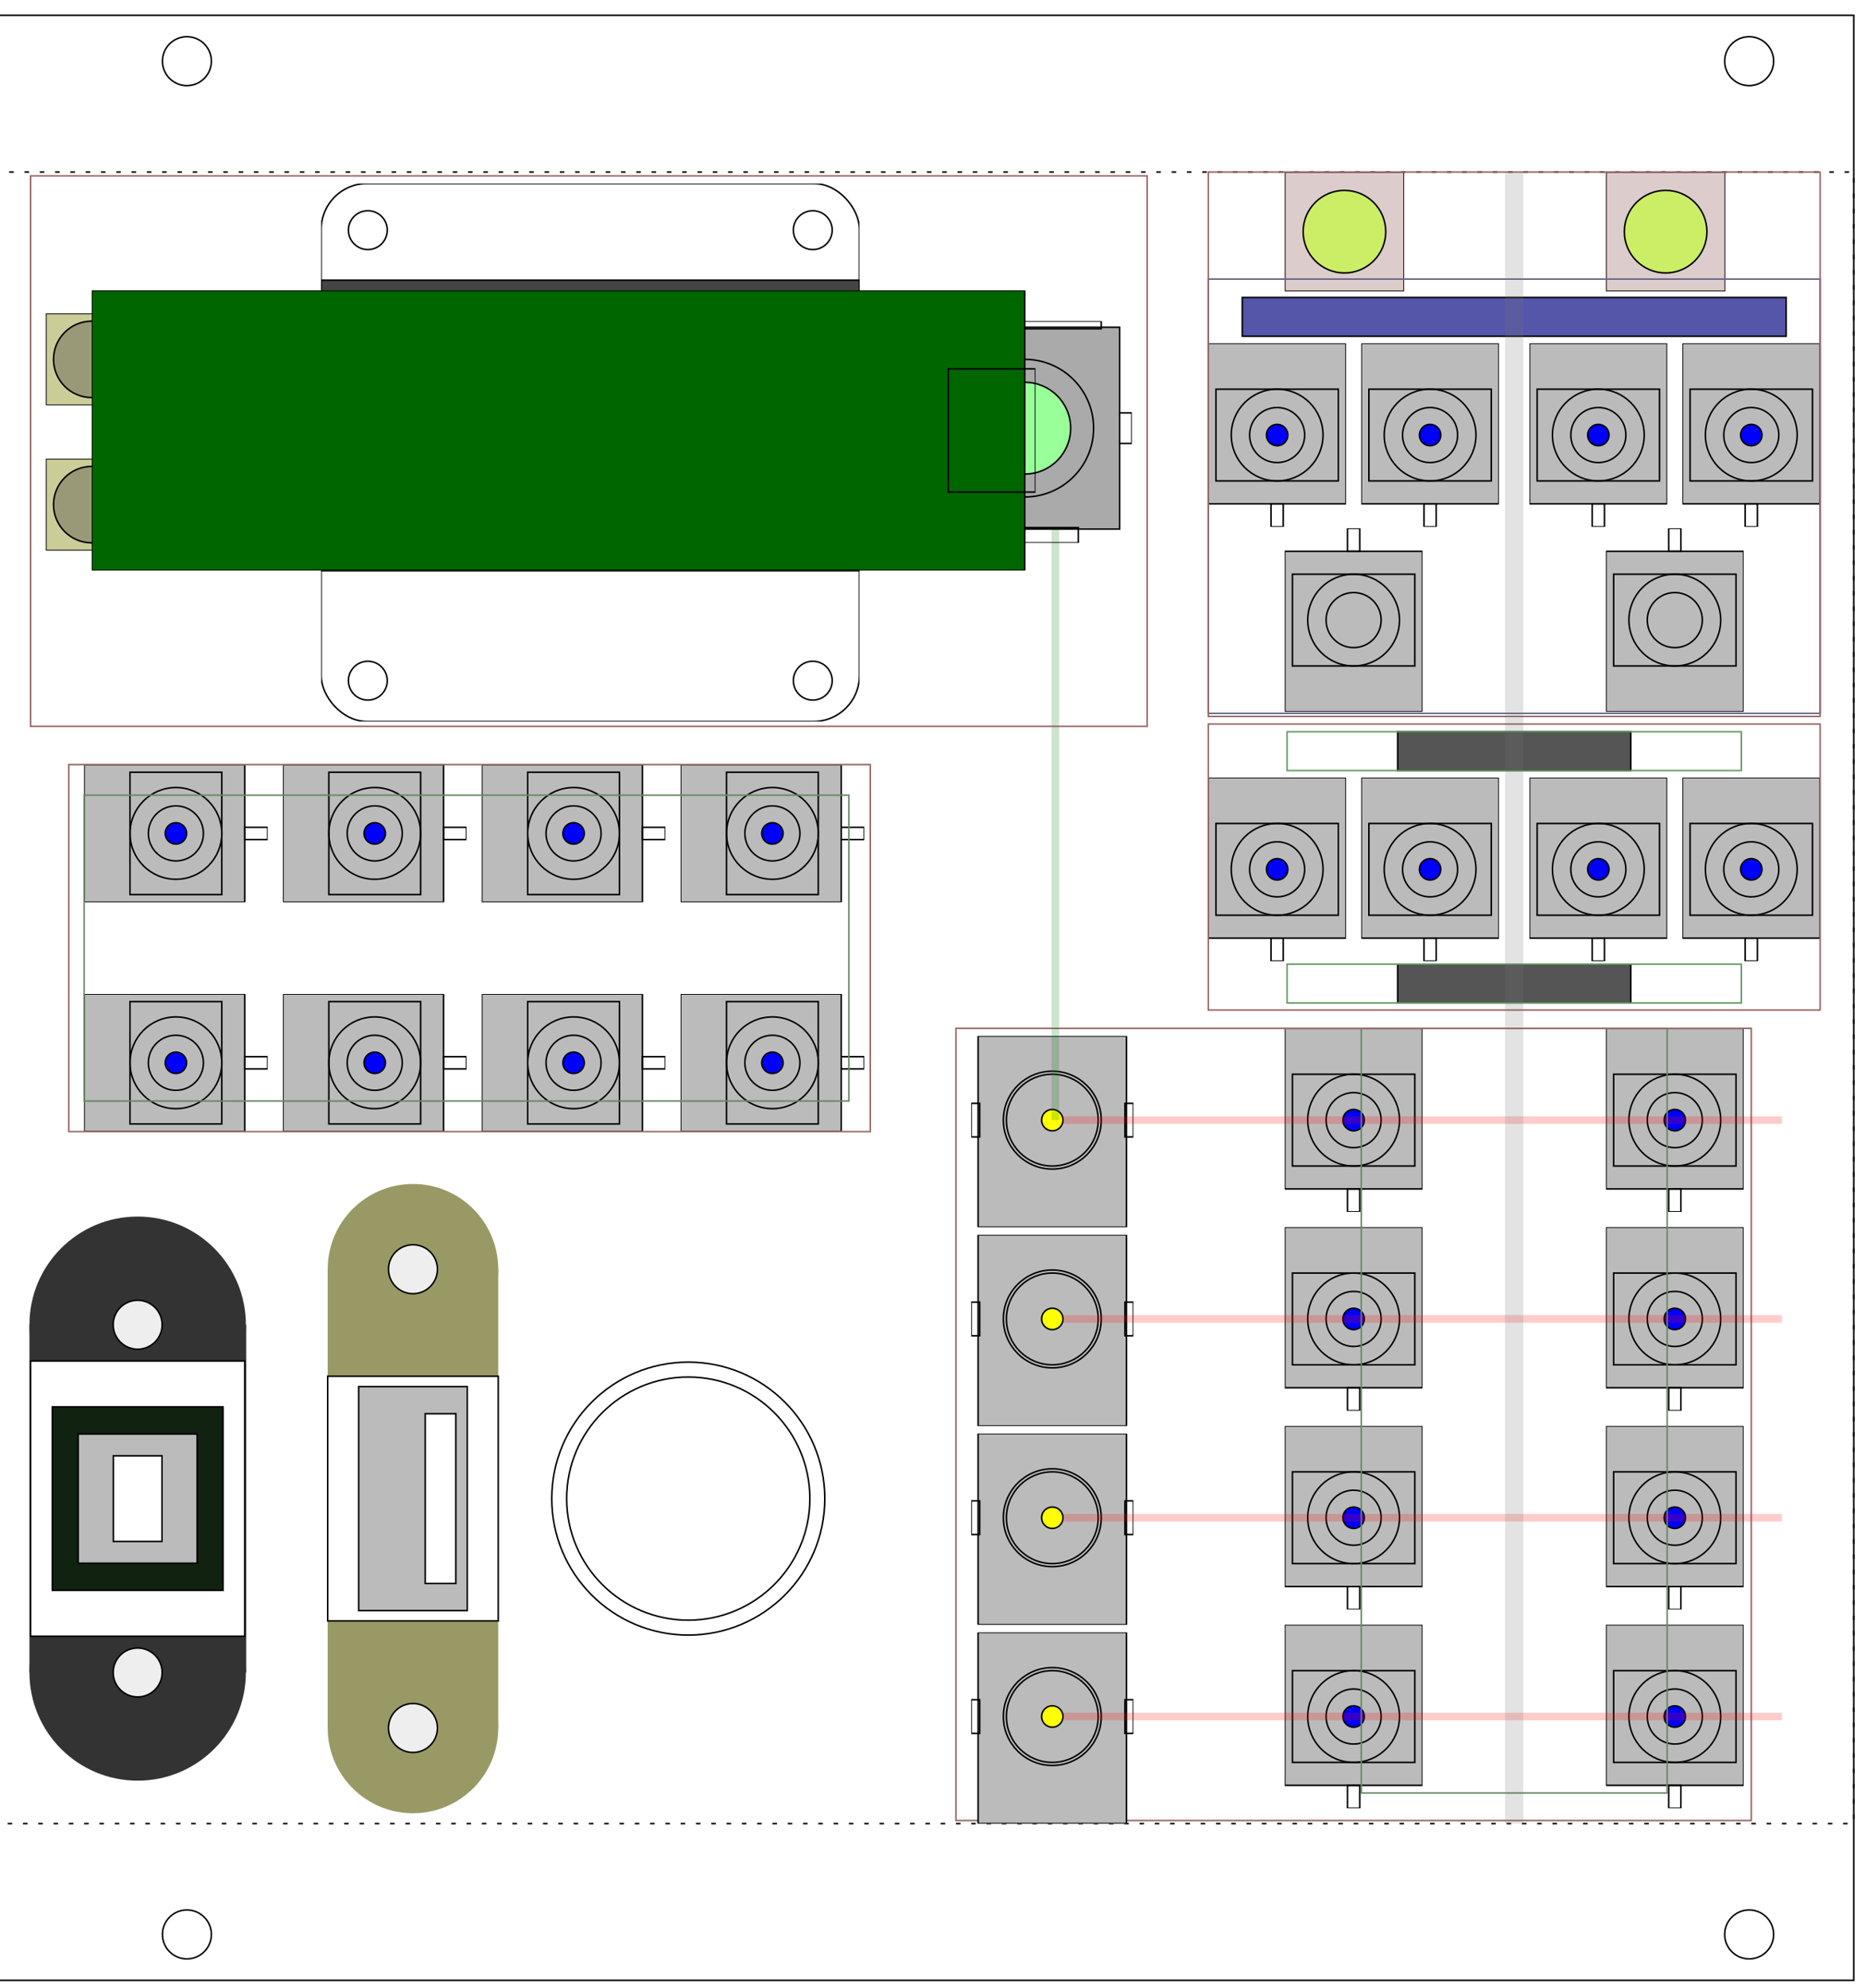 <svg xmlns="http://www.w3.org/2000/svg" viewBox="-71 -1 122 130" overflow="visible">
    <title>Mockup of channel part of EuroMPE module</title>
    <!-- all dimensions in mm -->
    <style>
        rect, circle {
            fill: none;
            stroke: black;
            stroke-width: 0.1;
        }
        g.hide rect {
            visibility: hidden;
        }
        g.hide rect.keep {
            visibility: visible;
        }
    </style>
    <g  class="xhide">
    <defs>
    <!-- jack origin is center of jack socket hole -->
        <symbol id="Thoniconn-vertical" width="9" height="12" viewBox="-4.5 -6 9 12">
            <rect x="-4.5" y="-6" width="9" height="10.5" style="fill: #BBB"/>
            <rect x="-4" y="-3" width="8" height="6"/>
            <rect x="-0.4" y="4.5" width="0.8" height="1.5"/>
            <circle r="3"/>
            <circle r="1.8"/>
            <circle r="0.7" style="fill:blue"/> 
        </symbol>
        <symbol id="Thoniconn-vertical-ud" width="9" height="12" viewBox="-4.5 -6 9 12">
            <rect x="-4.5" y="-4.5" width="9" height="10.5" style="fill: #BBB"/>
            <rect x="-4" y="-3" width="8" height="6"/>
            <rect x="-0.4" y="-6.0" width="0.8" height="1.5"/>
            <circle r="3"/>
            <circle r="1.8"/>
            <!-- <circle r="0.7" style="fill:blue"/>  -->
        </symbol>
        <symbol id="Thoniconn-horizontal" height="9" width="12" viewBox="-6 -4.5 12 9">
            <rect y="-4.5" x="-6" height="9" width="10.5" style="fill: #BBB"/>
            <rect y="-4" x="-3" height="8" width="6"/>
            <rect y="-0.4" x="4.5" height="0.8" width="1.5"/>
            <circle r="3"/>
            <circle r="1.8"/>
        </symbol>
        <symbol id="RGBled" height="7.8" width="7.8" viewBox="-3.9 -3.9 7.8 7.8">
            <rect x="-3.9" y="-3.9" width="7.8" height="7.8" style="fill: #DCC"/>
            <circle r="2.7" style="fill:#CE6"/>
        </symbol>
        <symbol id="SongHuei" height="12.5" width="10.6" viewBox="-5.3 -5.5 10.6 12.5">
            <rect x="-4.85" y="-5.5"  height="12.5" width="9.7" style="fill: #BBB"/>
            <rect x="-5.3" y="-1.1" height="2.2" width="0.55"/>
            <rect x="4.75" y="-1.1" height="2.2" width="0.55"/>
            <circle r="3.2"/>
            <circle r="3.0"/>
            <circle r="0.7" style="fill:yellow"/> 
        </symbol>
        <symbol id="oled091" height="21.844" width="33.02" viewBox="0 0 21.844 33.02">
        <!-- origin is upper left -->
            <rect x="0" y="0" height="21.844" width="33.02"/>
            <circle cx="2.54" cy="2.54" r="1.27"/>
            <circle cx="30.48" cy="2.54" r="1.27"/>
            <circle cx="2.54" cy="19.304" r="1.27"/>
            <circle cx="30.48" cy="19.304" r="1.27"/>
            <rect x="2.54" y="5.207" width="29.972" height="11.43" style="fill:#444"/>
        </symbol>
        <symbol id="oled13" height="35.18" width="35.19" viewBox="0 0 35.19 35.18">
        <!-- origin is upper left -->
            <rect x="0" y="0" height="35.18" width="35.19" rx="3"/>
            <circle cx="3.05" cy="3.05" r="1.27"/>
            <circle cx="32.14" cy="3.05" r="1.27"/>
            <circle cx="3.05" cy="32.512" r="1.27"/>
            <circle cx="32.14" cy="32.512" r="1.27"/>
            <rect x="0" y="6.32" width="35.19" height="19" style="fill:#444"/>
        </symbol>
        <symbol id="CKtact" height="12" width="12" viewBox="-6 -6 12 12">
        <!-- origin is center of switch -->
            <circle r="6" style="fill:#CC9"/>
            <circle r="4.5"/>
        </symbol>
        <symbol id="SMDtact" height="6" width="6" viewBox="-3 -3 6 6">
        <!-- origin is center of switch -->
            <rect x="-3" y="-3" width="6" height="6" style="fill:#CC9"/>
            <circle r="2.5" style="fill:#997"/>

        </symbol>
        <symbol id="Deltron" height="17.9" width="17.9" viewBox="-8.93 -8.93 17.9 17.9">
        <!-- origin is center of socket -->
            <circle r="7.95"/>
            <circle r="8.925"/>
        </symbol>
        <symbol id="SparkfunRGBencoder" width="14" height="14.5" viewBox="-7 -7 14 14.5">
            <rect x="-6.2" y="-6.6" width="12.4" height="13.2" style="fill:#AAA"/>
            <rect x="-7" y="-1" width="0.8" height="2" />
            <rect x="6.2" y="-1" width="0.8" height="2" />
            <rect x="-5" y="-7" width="10" height="0.5" />
            <rect x="-3.5" y="6.5" width="7" height="1" />
            <circle r="4.5"/>
            <circle r="3" style="fill:#9F9"/>
        </symbol>
        <symbol id="Teensy4.1vertical" width="18.3" height="61.7" viewbox="0 0 18.3 61.7">
            <rect x="0" y="0.7" width="18.3" height="61" style="fill:#0602"/>
            <rect x="5.12" y="0" width="8.06" height="5.7"/>
        </symbol>
        <symbol id="Teensy4.1horizontal" width="61.7" height="18.3" viewbox="0 0 61.7 18.3">
            <rect x="0" y="0" width="61" height="18.3" style="fill:#0602"/>
            <rect x="56" y="5.12" width="5.7 " height="8.06"/>
        </symbol>

    </defs>
    <!-- outside edge of panel, 6HP -->
    <!-- <rect class="keep" x="0" y="0" width="40" height="128.5"/> -->

    <!-- allowable PCB area -->
    <!-- <rect  class="keep" x="0" y="10.25" width="40" height="108" stroke-dasharray="0.3 0.7" stroke="#666"/> -->

    <!-- outside edge of panel, 16(main)+8(channel) = 24HP  = 121.60mm -->
    <rect class="keep" x="-71.4" y="0" width="121.6" height="128.5"/>
    <!-- circular holes just to indicate position -->
    <circle r="1.6" cx="-58.78" cy="3"/>
    <circle r="1.6" cx="-58.78" cy="125.5"/>
    <circle r="1.6" cx="43.36" cy="3"/>
    <circle r="1.6" cx="43.36" cy="125.5"/>

    <!-- allowable PCB area -->
    <rect  class="keep" x="-71.4" y="10.25" width="121.6" height="108" stroke-dasharray="0.3 0.7" stroke="#666"/>


    <!-- move origin to top of pcb area -->
    <g id="pcb-area" transform="translate(0, 10.25)">


    <!-- gate and trigger and LED -->
    <g transform="translate(8, -76)">
        <use href="#RGBled" x="5" y="76"/>
        <use href="#RGBled" x="26" y="76" />
        <!-- to gate and trig and LED board 14 at 0.1 inch -->
        <rect x="2.22" y="84.2" width="35.56" height="2.54" style="fill:#55A"/>
        <!-- <use href="#Thoniconn-vertical-ud" x="10" y="95.2"/>  -->
        <use href="#Thoniconn-vertical" x="0" y="87.2"/> 
        <use href="#Thoniconn-vertical" x="10" y="87.2"/> 
        <!-- <use href="#Thoniconn-vertical-ud" x="31" y="95.2"/>  -->
        <use href="#Thoniconn-vertical" x="31" y="87.2"/> 
        <use href="#Thoniconn-vertical" x="21" y="87.2"/> 
        <!-- tune -->
        <use href="#Thoniconn-vertical-ud" x="5" y="99.3"/> 
        <use href="#Thoniconn-vertical-ud" x="26" y="99.3"/> 
        <!-- to tune board, 2 groups of 3 at 0.1 inch -->
        <!-- <rect x="9.5" y="109.3" width="2.54" height="7.62" style="fill:#855"/>
        <rect x="30.5" y="109.3" width="2.54" height="7.62" style="fill:#855"/> -->

        <rect x="0" y="83" width="40" height="28.4" style="stroke: #668"/>

        <rect x="0" y="76" width="40" height="35.6" style="stroke: #966"/>
    </g>

    <!-- pitch dac -->
    <g transform="translate(8, -48.4)">
        <!-- <use href="#Thoniconn-vertical-ud" x="0" y="96"/>  -->
        <use href="#Thoniconn-vertical" x="0" y="88"/> 
        <use href="#Thoniconn-vertical" x="10" y="88"/> 
        <!-- <use href="#Thoniconn-vertical-ud" x="21" y="96"/>  -->
        <use href="#Thoniconn-vertical" x="21" y="88"/> 
        <use href="#Thoniconn-vertical" x="31" y="88"/> 
        <!-- Lower DAC connector 6 at 0.1inch spacing -->
        <rect x="12.38" y="100.2" width="15.24" height="2.54" style="fill:#555"/>
        <!-- board is 29.7mm wide -->
        <rect x="5.15" y="100.2" width="29.7" height="2.54" style="stroke: #696"/>
        <!-- Upper DAC connector -->
        <rect x="12.38" y="85" width="15.24" height="2.54" style="fill:#555"/>
        <rect x="5.15" y="85" width="29.7" height="2.54" style="stroke: #696"/>
        <!-- DAC boards are 23.3mm apart at pin centers. seems too much. -->
        <rect x="0" y="84.5" width="40" height="18.7" style="stroke: #966"/>
    </g>

    <g transform="translate(8,-17)">
        <!-- perf DAC -->
        <!-- 13mm center-to-center vertical spacing -->
        <use href="#Thoniconn-vertical" x="5" y="73"/> 
        <use href="#Thoniconn-vertical" x="26" y="73"/> 

        <use href="#Thoniconn-vertical" x="5" y="86"/> 
        <use href="#Thoniconn-vertical" x="26" y="86"/> 

        <use href="#Thoniconn-vertical" x="5" y="99"/> 
        <use href="#Thoniconn-vertical" x="26" y="99"/> 

        <use href="#Thoniconn-vertical" x="5" y="112"/> 
        <use href="#Thoniconn-vertical" x="26" y="112"/> 

        <rect x="10" y="73" width="20" height="50" style="stroke: #686"/>
        <rect x="-16.5" y="73" width="52" height="51.8" style="stroke: #966"/>
        
        <!-- fader pots align with jacks-->
        <g transform="translate(-1.5,0.5)">
        <use href="#SongHuei" x="-14" y="112"/>
        <use href="#SongHuei" x="-14" y="99"/>
        <use href="#SongHuei" x="-14" y="86"/>
        <use href="#SongHuei" x="-14" y="73"/>
        </g>

        <!-- guide lines -->
        <g transform="translate(5.5, 6)" style="fill:none; stroke:red; stroke-width:0.5; stroke-opacity: 0.2">
            <line x1="-15" y1="73" x2="32" y2="73"/>
            <line x1="-15" y1="86" x2="32" y2="86"/>
            <line x1="-15" y1="99" x2="32" y2="99"/>
            <line x1="-15" y1="112" x2="32" y2="112"/>
            <g style="stroke: green">
                <line x1="-15.5" y1="73" x2="-15.5" y2="33"/>
            </g>
        </g>        
    </g>
    <!-- that takes it to 109mm high overall, should still fit -->


        <!-- channel separator -->
    <rect x="27.4" y="0" width="1.2" height="108" style="fill:#777;fill-opacity:0.2;stroke:none"/>
    </g>

    <g transform="rotate(-90 20 90) translate(29 -68.5)" >
<!-- perf DAC 2 -->
<!-- is going to need a totally different front jack board that mates to the same perfdac board -->
        <use href="#Thoniconn-vertical" x="8" y="73"/> 
        <use href="#Thoniconn-vertical" x="23" y="73"/> 

        <use href="#Thoniconn-vertical" x="8" y="86"/> 
        <use href="#Thoniconn-vertical" x="23" y="86"/> 

        <use href="#Thoniconn-vertical" x="8" y="99"/> 
        <use href="#Thoniconn-vertical" x="23" y="99"/> 

        <use href="#Thoniconn-vertical" x="8" y="112"/> 
        <use href="#Thoniconn-vertical" x="23" y="112"/> 

       <rect x="10" y="73" width="20" height="50" style="stroke: #686"/>
        <rect x="8" y="72" width="24" height="52.4" style="stroke: #966"/>
    </g>

    <g transform="translate(2, 0)">
        <!-- screen, buttons, encoder-->
        <use href="#oled13" x="-52" y="11"/>
        <use href="#SMDtact" x="-70" y="19.5"/>
        <use href="#SMDtact" x="-62" y="19.5"/>
        <use href="#SMDtact" x="-70" y="29"/>
        <use href="#SMDtact" x="-62" y="29"/>
        <use href="#SparkfunRGBencoder" x="-13" y="20"/>
        <rect x="-71" y="10.5" width="73" height="36" style="stroke: #966"/>
    </g>

    <use href="#Teensy4.1horizontal" x="-65" y="18"/>
    <!-- <rect x="-34" y="10.5" width="32" height="108" style="stroke: #696"/> -->

    <!-- DIN socket -->
    <g transform="translate(-26 97)">
        <circle r="7.95"/>  <!-- 15.9 / 2 -->
        <circle r="8.925"/> <!-- 17.85 / 2 -->
    </g>

    <!-- USB-B receptacle, vertical -->
    <g transform="translate(-62 97)">
        <circle cy="-11.37" r="7.075" style="stroke:none; fill: #333"/>
        <circle cy="11.37" r="7.075" style="stroke:none; fill: #333"/>
        <rect y="-11.37" x="-7.075" height="22.74" width="14.17" style="stroke:none; fill: #333"/>
        <circle cy="-11.37" r="1.6" style="fill: #EEE"/>
        <circle cy="11.37" r="1.6" style="fill: #EEE"/>
        <rect y="-9" x="-7" height="18" width="14" style="fill:white"/>
        <rect y="-6" x="-5.58" height="12" width="11.16" style="fill:#121"/>
        <rect y="-4.225" x="-3.89" height="8.45" width="7.78" style="fill:#BBB"/>
        <rect y="-2.8" x="-1.59" height="5.6" width="3.18" style="fill:white"/>
    </g>

    <!-- are these too close together to plug/unplug easily? -->
    <!-- USB-A receptacle, vertical -->
    <g transform="translate(-44 97)">
        <circle cy="-15" r="5.575" style="stroke:none; fill: #996"/>
        <circle cy="15" r="5.575" style="stroke:none; fill: #996"/>
        <rect y="-15" x="-5.575" height="30" width="11.15" style="stroke:none; fill: #996"/>
        <circle cy="-15" r="1.6" style="fill: #EEE"/>
        <circle cy="15" r="1.6" style="fill: #EEE"/>
        <rect y="-8" x="-5.575" height="16" width="11.15" style="fill:white"/>
        <!-- <rect y="-6" x="-5.58" height="12" width="11.16" style=""/> -->
        <rect y="-7.325" x="-3.55" height="14.65" width="7.1" style="fill:#BBB"/>
        <rect y="-5.55" x="0.8" height="11.10" width="2" style="fill:white"/>
    </g>

    
    
    </g>
</svg>